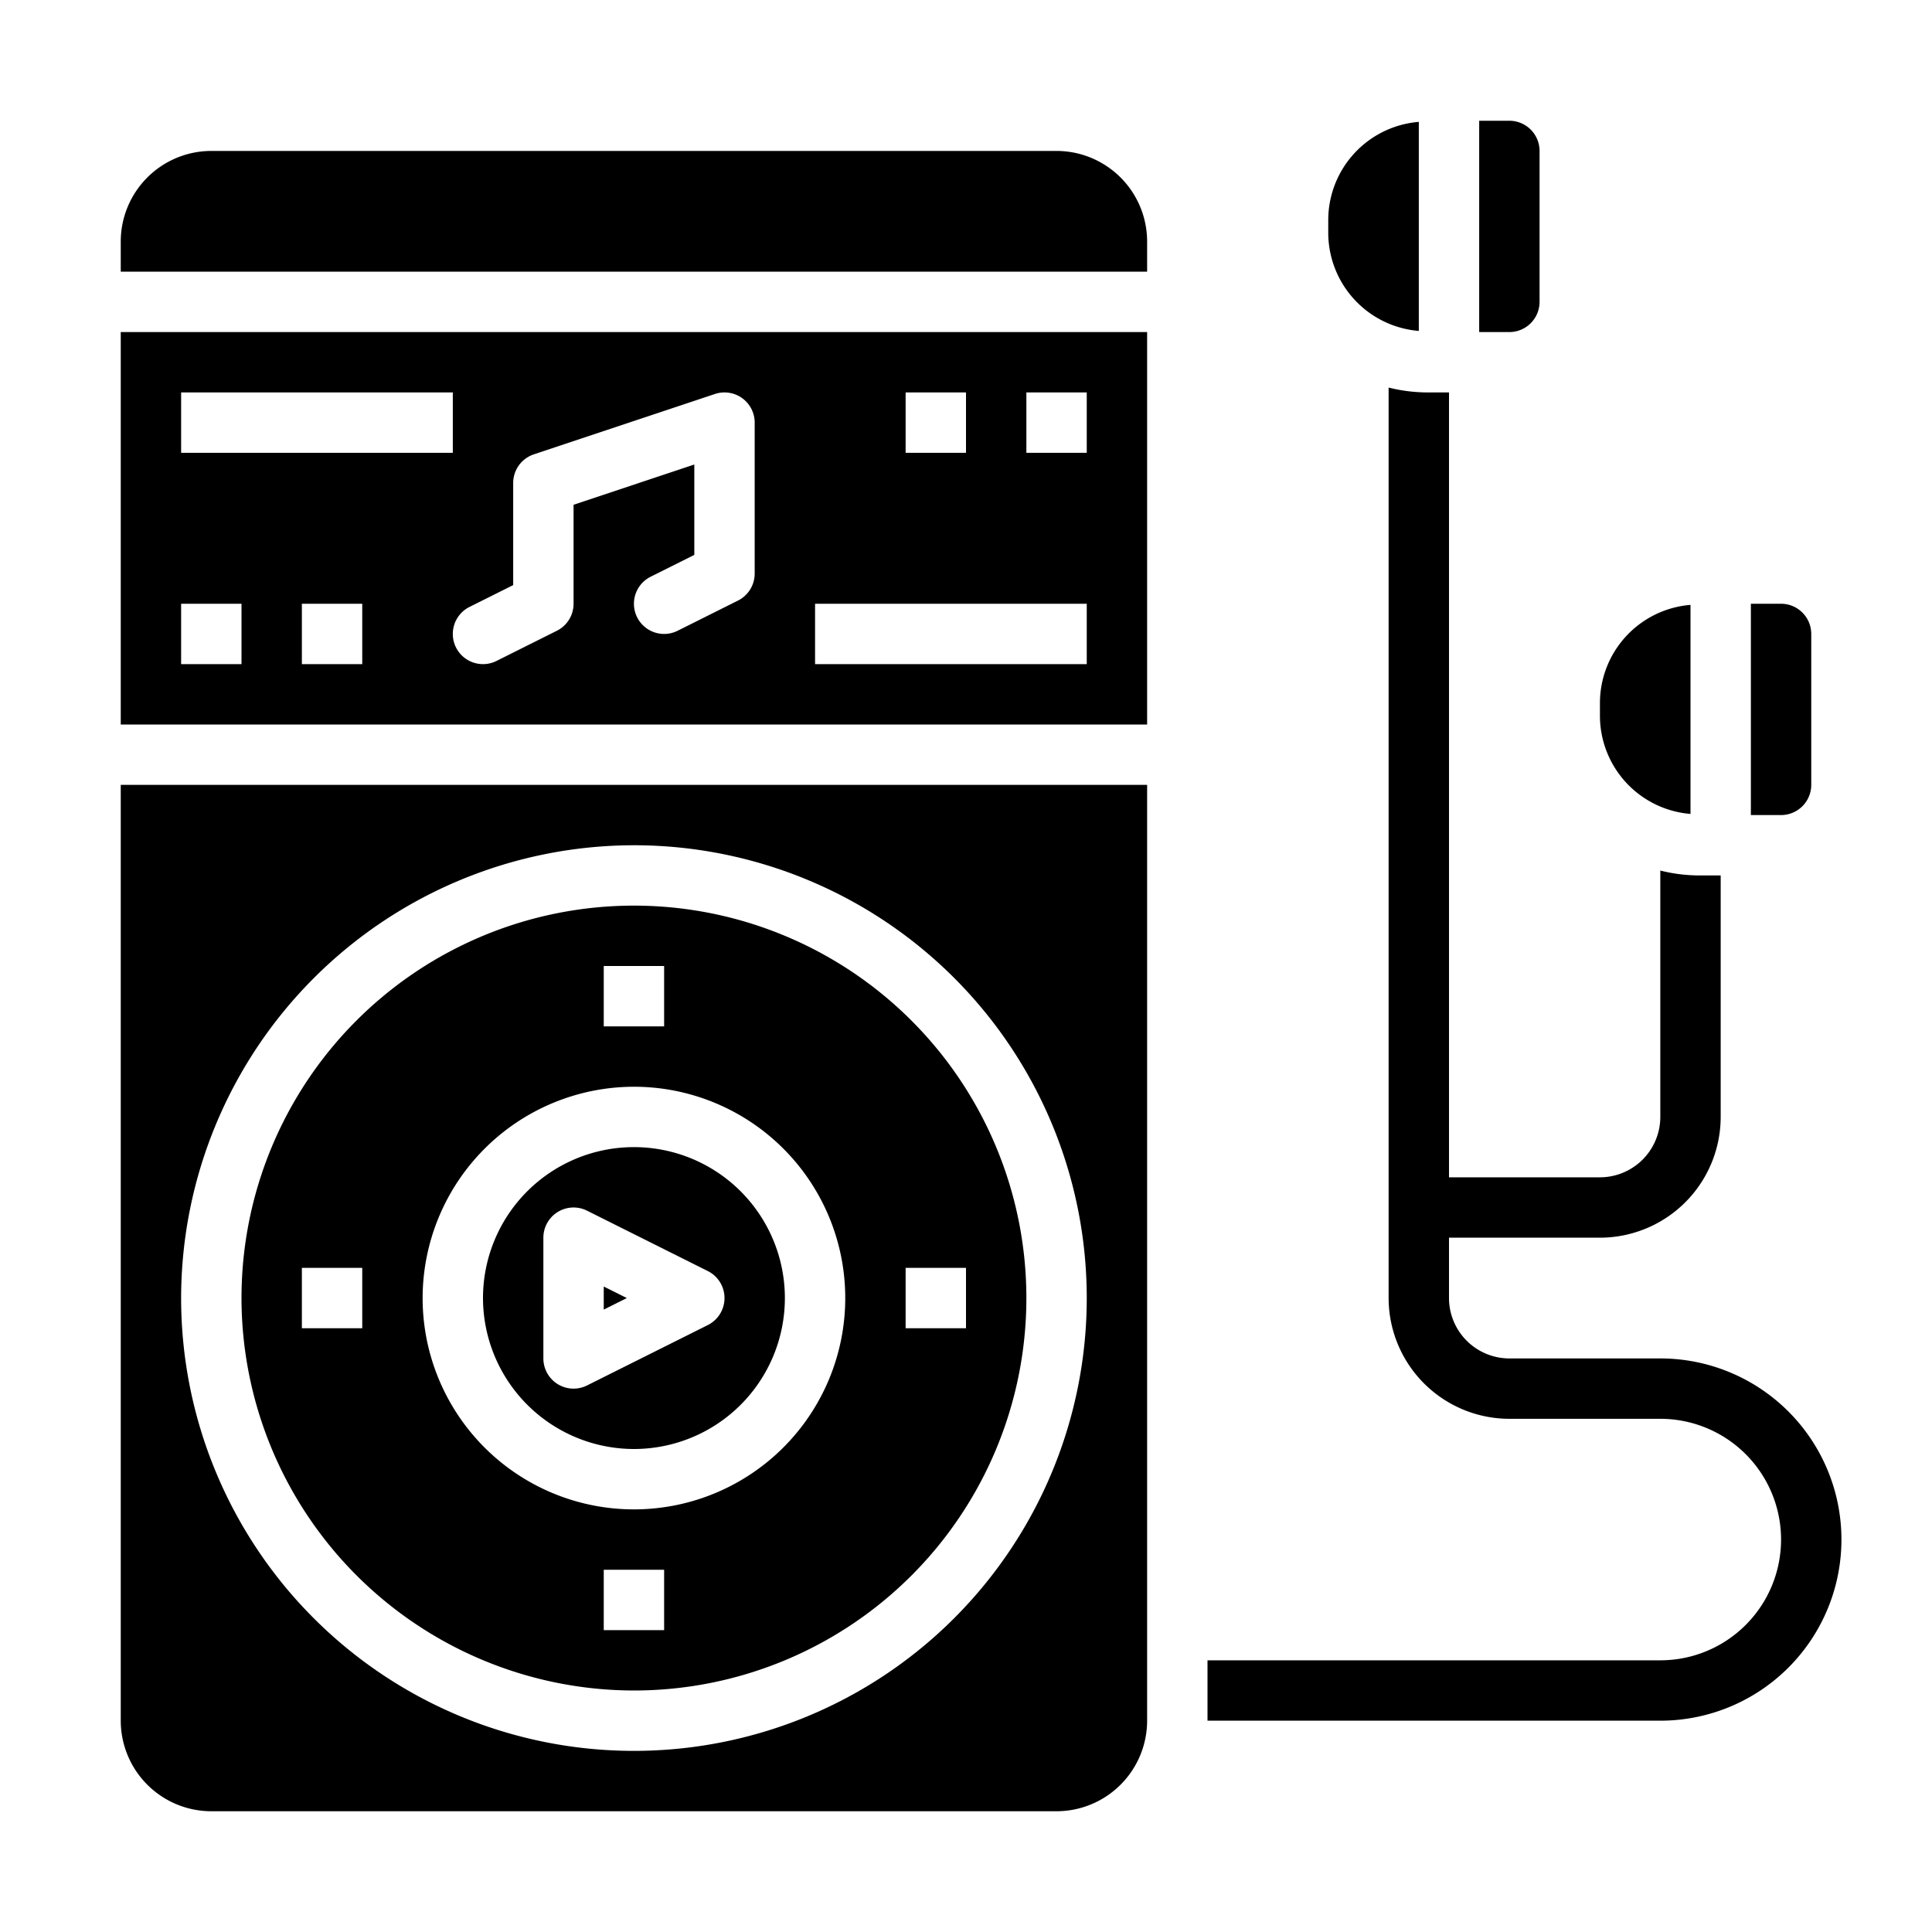 <svg id="icon" height="512" viewBox="0 0 512 512" width="512" xmlns="http://www.w3.org/2000/svg"><path d="m168 448a104 104 0 1 0 -104-104 104.118 104.118 0 0 0 104 104zm8-16h-16v-16h16zm64-96h16v16h-16zm-80-80h16v16h-16zm8 32a56 56 0 1 1 -56 56 56.065 56.065 0 0 1 56-56zm-88 48h16v16h-16z"/><path d="m32 456a24.027 24.027 0 0 0 24 24h224a24.027 24.027 0 0 0 24-24v-248h-272zm136-232a120 120 0 1 1 -120 120 120.134 120.134 0 0 1 120-120z"/><path d="m280 40h-224a24.027 24.027 0 0 0 -24 24v8h272v-8a24.027 24.027 0 0 0 -24-24z"/><path d="m168 384a40 40 0 1 0 -40-40 40.047 40.047 0 0 0 40 40zm-24-56a8 8 0 0 1 11.578-7.156l32 16a8 8 0 0 1 0 14.312l-32 16a8 8 0 0 1 -11.578-7.156z"/><path d="m376 87.7v-55.4a26.116 26.116 0 0 0 -24 26.122v3.156a26.123 26.123 0 0 0 24 26.122z"/><path d="m160 340.945v6.11l6.109-3.055z"/><path d="m32 192h272v-104h-272zm64-16h-16v-16h16zm176-72h16v16h-16zm-32 0h16v16h-16zm-24 56h72v16h-72zm-91.578.844 11.578-5.789v-27.055a8 8 0 0 1 5.469-7.59l48-16a8 8 0 0 1 10.531 7.59v40a8 8 0 0 1 -4.422 7.156l-16 8a8 8 0 0 1 -7.156-14.312l11.578-5.789v-23.955l-32 10.668v26.232a8 8 0 0 1 -4.422 7.156l-16 8a8 8 0 0 1 -7.156-14.312zm-76.422-56.844h72v16h-72zm0 56h16v16h-16z"/><path d="m408 80v-40a8.008 8.008 0 0 0 -8-8h-8v56h8a8.008 8.008 0 0 0 8-8z"/><path d="m448 215.7v-55.4a26.116 26.116 0 0 0 -24 26.122v3.156a26.123 26.123 0 0 0 24 26.122z"/><path d="m480 208v-40a8.008 8.008 0 0 0 -8-8h-8v56h8a8.008 8.008 0 0 0 8-8z"/><path d="m440 360h-40a16.019 16.019 0 0 1 -16-16v-16h40a32.034 32.034 0 0 0 32-32v-64h-5.578a42.532 42.532 0 0 1 -10.422-1.294v65.294a16.019 16.019 0 0 1 -16 16h-40v-208h-5.578a42.532 42.532 0 0 1 -10.422-1.294v241.294a32.034 32.034 0 0 0 32 32h40a32 32 0 0 1 0 64h-120v16h120a48 48 0 0 0 0-96z"/></svg>
